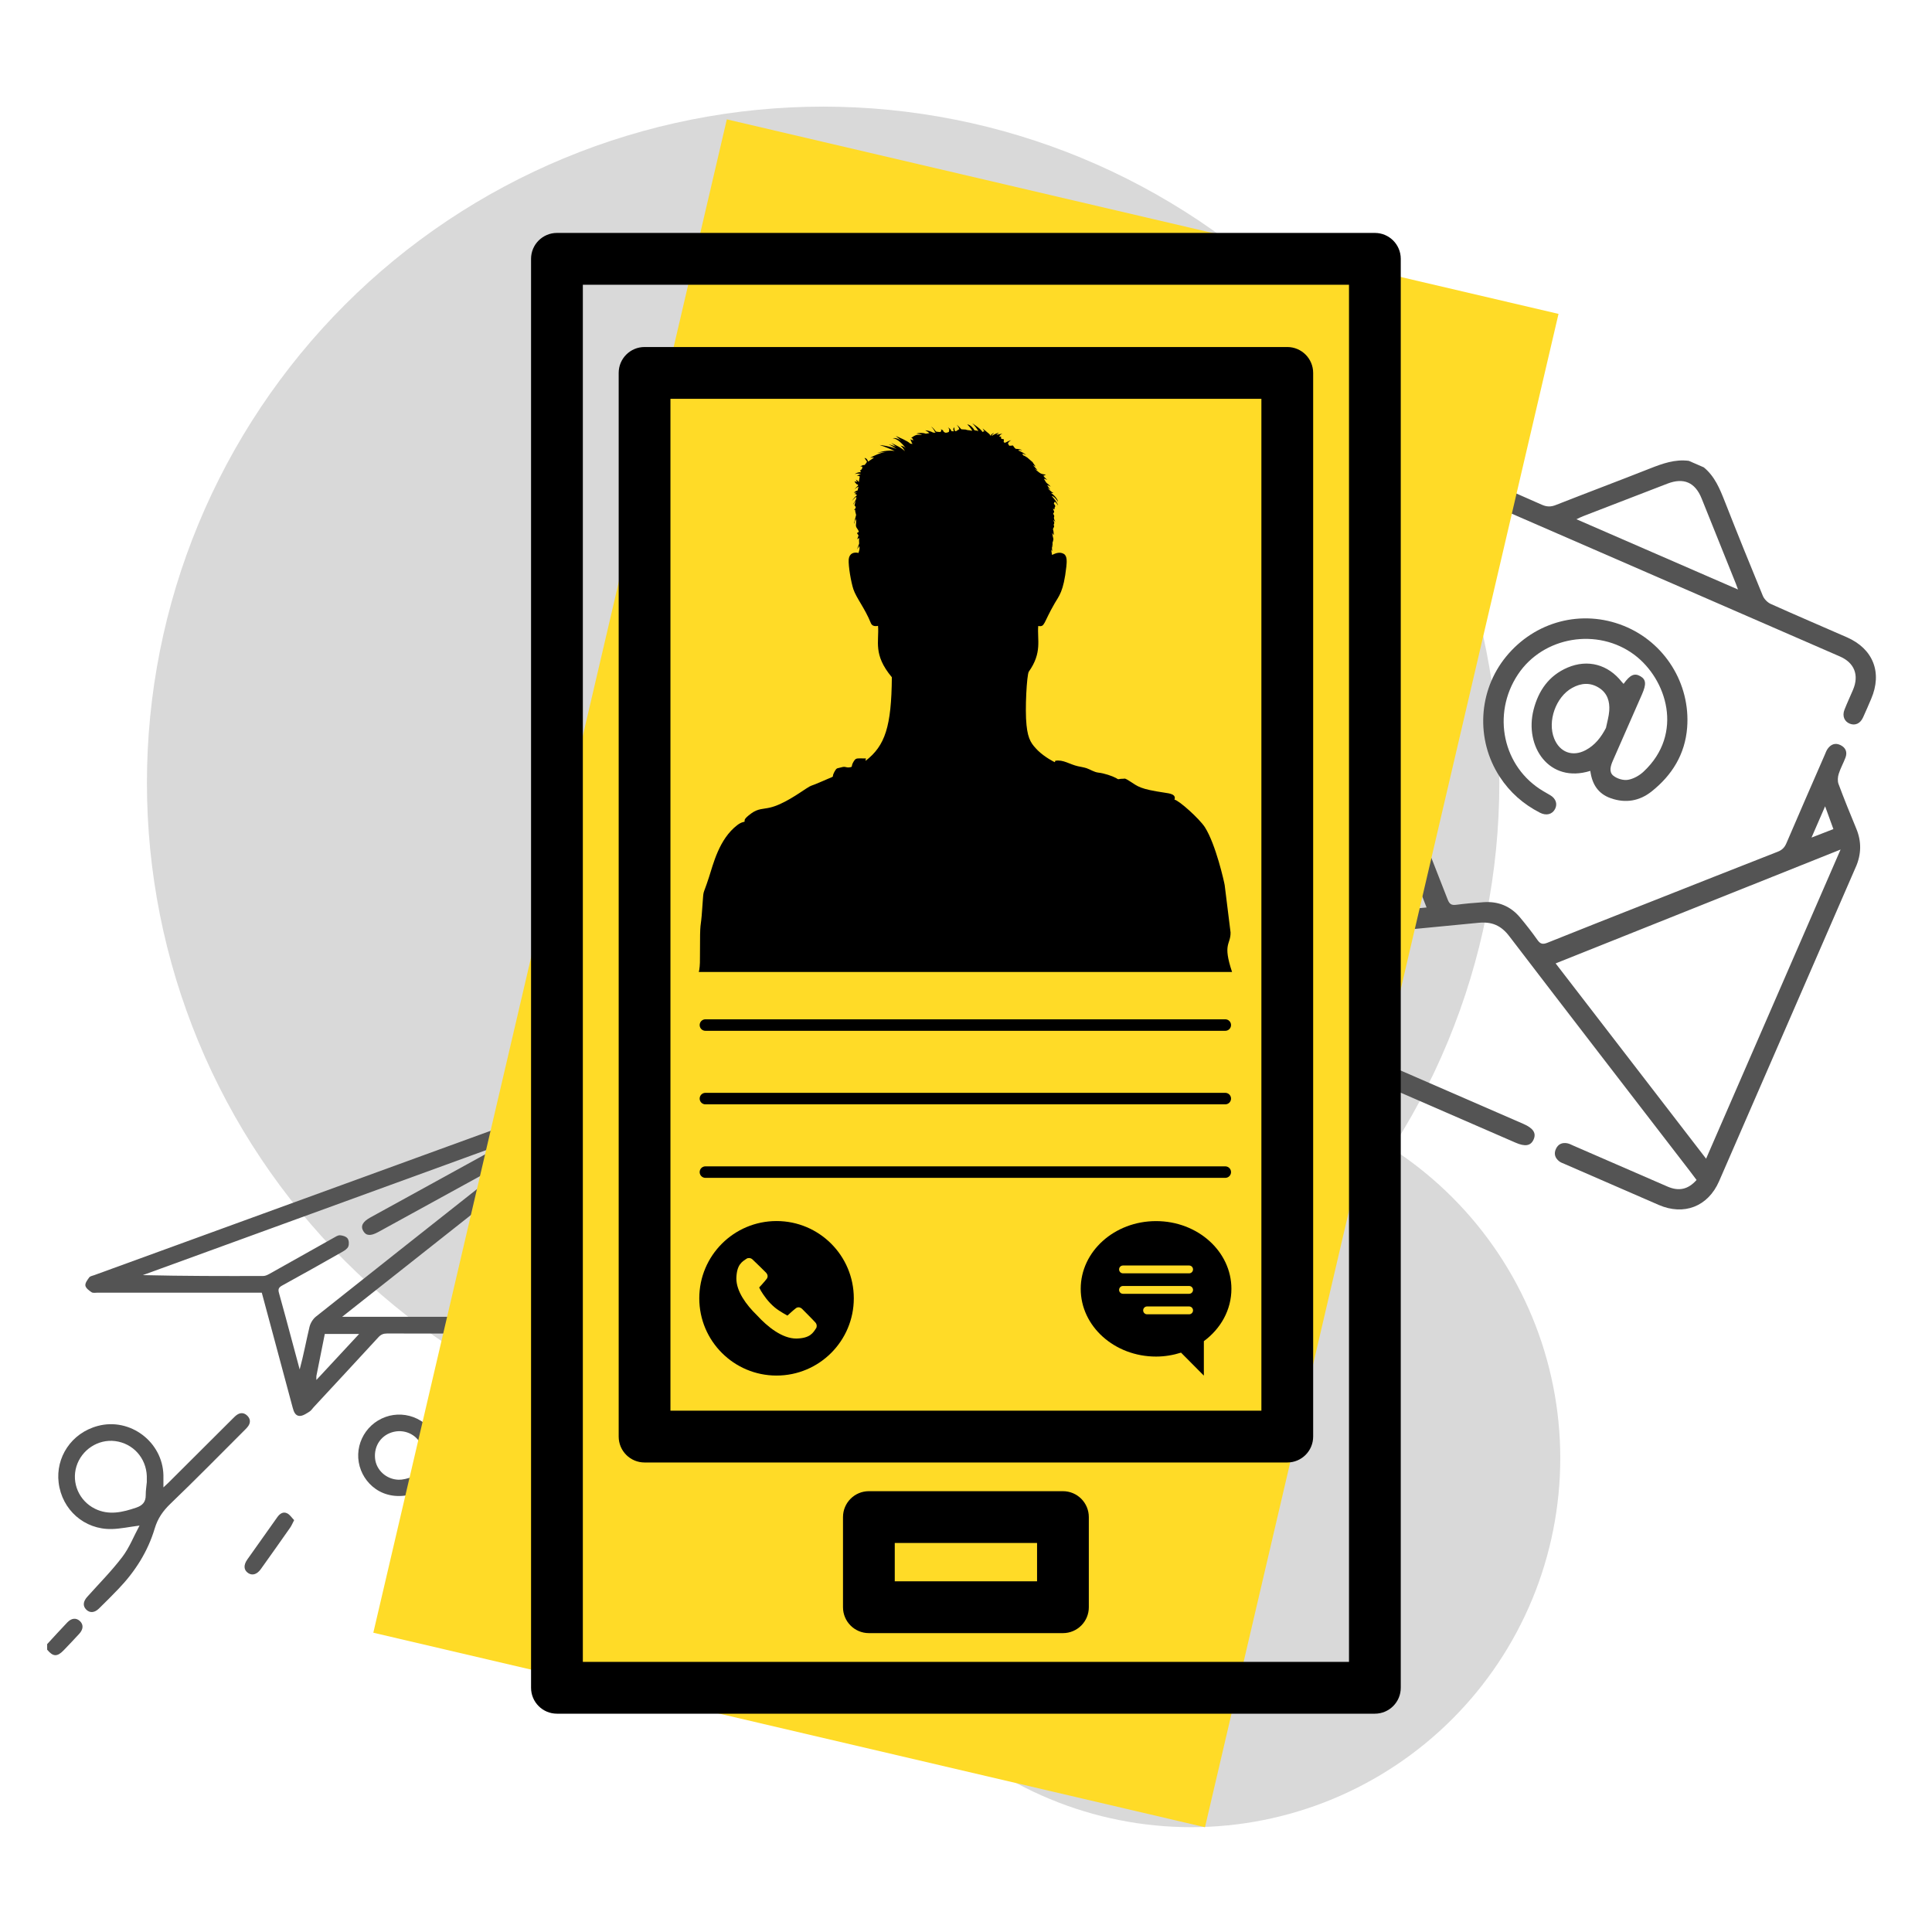 <svg xmlns="http://www.w3.org/2000/svg" xmlns:xlink="http://www.w3.org/1999/xlink" width="500" zoomAndPan="magnify" viewBox="0 0 375 375" height="500" preserveAspectRatio="xMidYMid meet" version="1.0"><defs><clipPath id="83f6e97d2d"><path d="M 159.598 211.402 L 302.848 211.402 L 302.848 354.652 L 159.598 354.652 Z M 159.598 211.402 " clip-rule="nonzero"/></clipPath><clipPath id="9cf9495d17"><path d="M 28.52 20.695 L 291.02 20.695 L 291.02 283.195 L 28.52 283.195 Z M 28.52 20.695 " clip-rule="nonzero"/></clipPath><clipPath id="374e54a5b1"><path d="M 16 211.402 L 119.391 211.402 L 119.391 275 L 16 275 Z M 16 211.402 " clip-rule="nonzero"/></clipPath><clipPath id="36c6369096"><path d="M 9.141 314 L 17 314 L 17 321.652 L 9.141 321.652 Z M 9.141 314 " clip-rule="nonzero"/></clipPath><clipPath id="cda6fb88b3"><path d="M 223 89 L 365 89 L 365 235 L 223 235 Z M 223 89 " clip-rule="nonzero"/></clipPath><clipPath id="bbb2a6e7bd"><path d="M 274.57 66.191 L 383.926 113.754 L 330.082 237.551 L 220.727 189.988 Z M 274.57 66.191 " clip-rule="nonzero"/></clipPath><clipPath id="9b393b1857"><path d="M 274.57 66.191 L 383.926 113.754 L 330.082 237.551 L 220.727 189.988 Z M 274.57 66.191 " clip-rule="nonzero"/></clipPath><clipPath id="8322d6898a"><path d="M 287 120 L 328 120 L 328 159 L 287 159 Z M 287 120 " clip-rule="nonzero"/></clipPath><clipPath id="1a69858c69"><path d="M 274.57 66.191 L 383.926 113.754 L 330.082 237.551 L 220.727 189.988 Z M 274.57 66.191 " clip-rule="nonzero"/></clipPath><clipPath id="0412ddb430"><path d="M 274.57 66.191 L 383.926 113.754 L 330.082 237.551 L 220.727 189.988 Z M 274.57 66.191 " clip-rule="nonzero"/></clipPath><clipPath id="55f57cb904"><path d="M 72.355 23.168 L 302.605 23.168 L 302.605 354.668 L 72.355 354.668 Z M 72.355 23.168 " clip-rule="nonzero"/></clipPath><clipPath id="41839415ad"><path d="M 135.641 82.16 L 239.141 82.16 L 239.141 188.66 L 135.641 188.66 Z M 135.641 82.16 " clip-rule="nonzero"/></clipPath><clipPath id="af280eeb34"><path d="M 135.738 197.84 L 239.238 197.84 L 239.238 201 L 135.738 201 Z M 135.738 197.84 " clip-rule="nonzero"/></clipPath><clipPath id="c7a3fa105f"><path d="M 135.738 212 L 239.238 212 L 239.238 215 L 135.738 215 Z M 135.738 212 " clip-rule="nonzero"/></clipPath><clipPath id="139f211c3a"><path d="M 135.738 226 L 239.238 226 L 239.238 229 L 135.738 229 Z M 135.738 226 " clip-rule="nonzero"/></clipPath><clipPath id="9be7751c92"><path d="M 135.738 237.012 L 165.738 237.012 L 165.738 267 L 135.738 267 Z M 135.738 237.012 " clip-rule="nonzero"/></clipPath><clipPath id="a44663bf99"><path d="M 209.766 237.012 L 238.98 237.012 L 238.98 267.012 L 209.766 267.012 Z M 209.766 237.012 " clip-rule="nonzero"/></clipPath></defs><g clip-path="url(#83f6e97d2d)"><path fill="#d9d9d9" d="M 302.848 283.027 C 302.848 284.203 302.816 285.371 302.762 286.543 C 302.703 287.715 302.617 288.883 302.5 290.051 C 302.387 291.215 302.242 292.379 302.07 293.539 C 301.898 294.699 301.699 295.852 301.469 297.004 C 301.242 298.152 300.984 299.297 300.699 300.434 C 300.414 301.57 300.102 302.699 299.762 303.82 C 299.422 304.941 299.055 306.055 298.66 307.16 C 298.266 308.262 297.844 309.355 297.395 310.438 C 296.945 311.523 296.473 312.594 295.969 313.652 C 295.469 314.711 294.941 315.758 294.391 316.793 C 293.836 317.828 293.258 318.848 292.656 319.852 C 292.055 320.855 291.426 321.848 290.777 322.82 C 290.125 323.797 289.449 324.754 288.75 325.695 C 288.055 326.637 287.332 327.562 286.59 328.469 C 285.844 329.375 285.078 330.262 284.293 331.129 C 283.504 332 282.695 332.848 281.867 333.676 C 281.039 334.504 280.191 335.312 279.32 336.102 C 278.453 336.887 277.566 337.652 276.66 338.395 C 275.754 339.141 274.828 339.859 273.887 340.559 C 272.945 341.258 271.988 341.934 271.016 342.582 C 270.039 343.234 269.051 343.859 268.043 344.465 C 267.039 345.066 266.02 345.645 264.984 346.195 C 263.953 346.75 262.906 347.277 261.844 347.777 C 260.785 348.277 259.715 348.754 258.633 349.203 C 257.547 349.652 256.453 350.074 255.352 350.469 C 254.246 350.863 253.137 351.23 252.012 351.57 C 250.891 351.91 249.762 352.223 248.625 352.508 C 247.488 352.793 246.344 353.051 245.195 353.277 C 244.047 353.508 242.891 353.707 241.73 353.879 C 240.57 354.051 239.41 354.195 238.242 354.309 C 237.074 354.426 235.906 354.512 234.734 354.566 C 233.566 354.625 232.395 354.652 231.223 354.652 C 230.051 354.652 228.879 354.625 227.707 354.566 C 226.535 354.512 225.367 354.426 224.199 354.309 C 223.035 354.195 221.871 354.051 220.711 353.879 C 219.551 353.707 218.398 353.508 217.25 353.277 C 216.098 353.051 214.957 352.793 213.816 352.508 C 212.68 352.223 211.551 351.91 210.43 351.57 C 209.309 351.23 208.195 350.863 207.094 350.469 C 205.988 350.074 204.895 349.652 203.812 349.203 C 202.73 348.754 201.656 348.277 200.598 347.777 C 199.539 347.277 198.492 346.75 197.457 346.195 C 196.426 345.645 195.406 345.066 194.398 344.465 C 193.395 343.859 192.402 343.234 191.43 342.582 C 190.453 341.934 189.496 341.258 188.555 340.559 C 187.613 339.859 186.688 339.141 185.781 338.395 C 184.879 337.652 183.988 336.887 183.121 336.102 C 182.254 335.312 181.402 334.504 180.574 333.676 C 179.746 332.848 178.938 332 178.152 331.129 C 177.363 330.262 176.598 329.375 175.855 328.469 C 175.109 327.562 174.391 326.637 173.691 325.695 C 172.992 324.754 172.32 323.797 171.668 322.82 C 171.016 321.848 170.391 320.855 169.785 319.852 C 169.184 318.848 168.605 317.828 168.055 316.793 C 167.5 315.758 166.973 314.711 166.473 313.652 C 165.973 312.594 165.496 311.523 165.047 310.438 C 164.602 309.355 164.18 308.262 163.785 307.16 C 163.387 306.055 163.02 304.941 162.68 303.82 C 162.34 302.699 162.027 301.57 161.742 300.434 C 161.457 299.297 161.203 298.152 160.973 297.004 C 160.742 295.852 160.543 294.699 160.371 293.539 C 160.199 292.379 160.055 291.215 159.941 290.051 C 159.828 288.883 159.742 287.715 159.684 286.543 C 159.625 285.371 159.598 284.203 159.598 283.027 C 159.598 281.855 159.625 280.684 159.684 279.516 C 159.742 278.344 159.828 277.176 159.941 276.008 C 160.055 274.844 160.199 273.68 160.371 272.52 C 160.543 271.359 160.742 270.207 160.973 269.055 C 161.203 267.906 161.457 266.762 161.742 265.625 C 162.027 264.488 162.34 263.359 162.68 262.238 C 163.02 261.117 163.387 260.004 163.785 258.898 C 164.18 257.797 164.602 256.703 165.047 255.621 C 165.496 254.535 165.973 253.465 166.473 252.406 C 166.973 251.348 167.5 250.301 168.055 249.266 C 168.605 248.23 169.184 247.211 169.785 246.207 C 170.391 245.199 171.016 244.211 171.668 243.238 C 172.32 242.262 172.992 241.305 173.691 240.363 C 174.391 239.422 175.109 238.496 175.855 237.59 C 176.598 236.684 177.363 235.797 178.152 234.93 C 178.938 234.059 179.746 233.211 180.574 232.383 C 181.402 231.555 182.254 230.746 183.121 229.957 C 183.988 229.172 184.879 228.406 185.781 227.664 C 186.688 226.918 187.613 226.199 188.555 225.5 C 189.496 224.801 190.453 224.125 191.43 223.477 C 192.402 222.824 193.395 222.195 194.398 221.594 C 195.406 220.992 196.426 220.414 197.457 219.863 C 198.492 219.309 199.539 218.781 200.598 218.281 C 201.656 217.781 202.73 217.305 203.812 216.855 C 204.895 216.406 205.988 215.984 207.094 215.59 C 208.195 215.195 209.309 214.828 210.43 214.488 C 211.551 214.148 212.68 213.836 213.816 213.551 C 214.957 213.266 216.098 213.008 217.25 212.781 C 218.398 212.551 219.551 212.352 220.711 212.18 C 221.871 212.008 223.035 211.863 224.199 211.75 C 225.367 211.633 226.535 211.547 227.707 211.492 C 228.879 211.434 230.051 211.402 231.223 211.402 C 232.395 211.402 233.566 211.434 234.734 211.492 C 235.906 211.547 237.074 211.633 238.242 211.75 C 239.41 211.863 240.57 212.008 241.73 212.18 C 242.891 212.352 244.047 212.551 245.195 212.781 C 246.344 213.008 247.488 213.266 248.625 213.551 C 249.762 213.836 250.891 214.148 252.012 214.488 C 253.137 214.828 254.246 215.195 255.352 215.59 C 256.453 215.984 257.547 216.406 258.633 216.855 C 259.715 217.305 260.785 217.781 261.844 218.281 C 262.906 218.781 263.953 219.309 264.984 219.863 C 266.02 220.414 267.039 220.992 268.043 221.594 C 269.051 222.195 270.039 222.824 271.016 223.477 C 271.988 224.125 272.945 224.801 273.887 225.5 C 274.828 226.199 275.754 226.918 276.66 227.664 C 277.566 228.406 278.453 229.172 279.32 229.957 C 280.191 230.746 281.039 231.555 281.867 232.383 C 282.695 233.211 283.504 234.059 284.293 234.93 C 285.078 235.797 285.844 236.684 286.59 237.59 C 287.332 238.496 288.055 239.422 288.75 240.363 C 289.449 241.305 290.125 242.262 290.777 243.238 C 291.426 244.211 292.055 245.199 292.656 246.207 C 293.258 247.211 293.836 248.23 294.391 249.266 C 294.941 250.301 295.469 251.348 295.969 252.406 C 296.473 253.465 296.945 254.535 297.395 255.621 C 297.844 256.703 298.266 257.797 298.66 258.898 C 299.055 260.004 299.422 261.117 299.762 262.238 C 300.102 263.359 300.414 264.488 300.699 265.625 C 300.984 266.762 301.242 267.906 301.469 269.055 C 301.699 270.207 301.898 271.359 302.07 272.52 C 302.242 273.68 302.387 274.844 302.5 276.008 C 302.617 277.176 302.703 278.344 302.762 279.516 C 302.816 280.684 302.848 281.855 302.848 283.027 Z M 302.848 283.027 " fill-opacity="1" fill-rule="nonzero"/></g><g clip-path="url(#9cf9495d17)"><path fill="#d9d9d9" d="M 291.02 151.945 C 291.02 154.094 290.965 156.242 290.859 158.387 C 290.754 160.531 290.598 162.672 290.387 164.812 C 290.176 166.949 289.914 169.078 289.598 171.203 C 289.281 173.328 288.914 175.445 288.496 177.551 C 288.078 179.66 287.605 181.754 287.086 183.836 C 286.562 185.922 285.988 187.992 285.367 190.047 C 284.742 192.102 284.07 194.141 283.344 196.164 C 282.621 198.184 281.848 200.188 281.027 202.172 C 280.203 204.156 279.336 206.121 278.418 208.062 C 277.496 210.004 276.531 211.922 275.52 213.816 C 274.508 215.711 273.449 217.578 272.344 219.422 C 271.242 221.266 270.09 223.078 268.898 224.863 C 267.703 226.652 266.469 228.406 265.188 230.133 C 263.91 231.855 262.59 233.551 261.227 235.211 C 259.863 236.871 258.461 238.496 257.016 240.09 C 255.574 241.68 254.094 243.234 252.574 244.754 C 251.055 246.273 249.5 247.754 247.91 249.195 C 246.316 250.637 244.691 252.043 243.031 253.402 C 241.371 254.766 239.68 256.086 237.953 257.367 C 236.227 258.648 234.473 259.883 232.688 261.078 C 230.898 262.27 229.086 263.418 227.242 264.523 C 225.402 265.629 223.531 266.688 221.637 267.699 C 219.746 268.711 217.824 269.676 215.883 270.594 C 213.941 271.512 211.98 272.383 209.996 273.207 C 208.012 274.027 206.008 274.801 203.984 275.523 C 201.961 276.246 199.922 276.922 197.867 277.543 C 195.812 278.168 193.742 278.742 191.66 279.262 C 189.574 279.785 187.48 280.254 185.375 280.676 C 183.266 281.094 181.152 281.461 179.027 281.777 C 176.902 282.09 174.77 282.355 172.633 282.562 C 170.496 282.773 168.352 282.934 166.207 283.039 C 164.062 283.145 161.914 283.195 159.77 283.195 C 157.621 283.195 155.473 283.145 153.328 283.039 C 151.184 282.934 149.039 282.773 146.902 282.562 C 144.766 282.355 142.633 282.09 140.508 281.777 C 138.383 281.461 136.27 281.094 134.164 280.676 C 132.055 280.254 129.961 279.785 127.875 279.262 C 125.793 278.742 123.723 278.168 121.668 277.543 C 119.613 276.922 117.574 276.246 115.551 275.523 C 113.527 274.801 111.523 274.027 109.539 273.207 C 107.555 272.383 105.594 271.512 103.652 270.594 C 101.711 269.676 99.793 268.711 97.898 267.699 C 96.004 266.688 94.133 265.629 92.293 264.523 C 90.449 263.418 88.637 262.27 86.848 261.078 C 85.062 259.883 83.309 258.648 81.582 257.367 C 79.855 256.086 78.164 254.766 76.504 253.402 C 74.844 252.043 73.219 250.637 71.625 249.195 C 70.035 247.754 68.48 246.273 66.961 244.754 C 65.441 243.234 63.961 241.68 62.52 240.09 C 61.074 238.496 59.672 236.871 58.309 235.211 C 56.949 233.551 55.625 231.855 54.348 230.133 C 53.066 228.406 51.832 226.652 50.637 224.863 C 49.445 223.078 48.297 221.266 47.191 219.422 C 46.086 217.578 45.027 215.711 44.016 213.816 C 43.004 211.922 42.039 210.004 41.117 208.062 C 40.199 206.121 39.332 204.156 38.508 202.172 C 37.688 200.188 36.914 198.184 36.191 196.164 C 35.465 194.141 34.793 192.102 34.168 190.047 C 33.547 187.992 32.973 185.922 32.449 183.836 C 31.93 181.754 31.457 179.66 31.039 177.551 C 30.621 175.445 30.254 173.328 29.938 171.203 C 29.625 169.078 29.359 166.949 29.148 164.812 C 28.938 162.672 28.781 160.531 28.676 158.387 C 28.57 156.242 28.52 154.094 28.52 151.945 C 28.52 149.797 28.57 147.652 28.676 145.508 C 28.781 143.359 28.938 141.219 29.148 139.082 C 29.359 136.945 29.625 134.812 29.938 132.688 C 30.254 130.562 30.621 128.449 31.039 126.34 C 31.457 124.234 31.93 122.141 32.449 120.055 C 32.973 117.973 33.547 115.902 34.168 113.848 C 34.793 111.789 35.465 109.75 36.191 107.73 C 36.914 105.707 37.688 103.703 38.508 101.719 C 39.332 99.734 40.199 97.77 41.117 95.828 C 42.039 93.887 43.004 91.969 44.016 90.074 C 45.027 88.18 46.086 86.312 47.191 84.469 C 48.297 82.629 49.445 80.812 50.637 79.027 C 51.832 77.242 53.066 75.484 54.348 73.762 C 55.625 72.035 56.949 70.344 58.309 68.684 C 59.672 67.023 61.074 65.395 62.52 63.805 C 63.961 62.211 65.441 60.656 66.961 59.137 C 68.48 57.621 70.035 56.141 71.625 54.695 C 73.219 53.254 74.844 51.852 76.504 50.488 C 78.164 49.125 79.855 47.805 81.582 46.523 C 83.309 45.246 85.062 44.008 86.848 42.816 C 88.637 41.621 90.449 40.473 92.293 39.371 C 94.133 38.266 96.004 37.207 97.898 36.195 C 99.793 35.18 101.711 34.215 103.652 33.297 C 105.594 32.379 107.555 31.508 109.539 30.688 C 111.523 29.863 113.527 29.094 115.551 28.367 C 117.574 27.645 119.613 26.973 121.668 26.348 C 123.723 25.723 125.793 25.152 127.875 24.629 C 129.961 24.109 132.055 23.637 134.16 23.219 C 136.27 22.801 138.383 22.434 140.508 22.117 C 142.633 21.801 144.766 21.539 146.902 21.328 C 149.039 21.117 151.184 20.961 153.328 20.855 C 155.473 20.75 157.621 20.695 159.77 20.695 C 161.914 20.695 164.062 20.75 166.207 20.855 C 168.352 20.961 170.496 21.117 172.633 21.328 C 174.77 21.539 176.902 21.801 179.027 22.117 C 181.152 22.434 183.266 22.801 185.375 23.219 C 187.48 23.637 189.574 24.109 191.66 24.629 C 193.742 25.152 195.812 25.723 197.867 26.348 C 199.922 26.973 201.961 27.645 203.984 28.367 C 206.008 29.094 208.012 29.863 209.996 30.688 C 211.98 31.508 213.941 32.379 215.883 33.297 C 217.824 34.215 219.746 35.18 221.637 36.195 C 223.531 37.207 225.402 38.266 227.242 39.371 C 229.086 40.473 230.898 41.621 232.688 42.816 C 234.473 44.008 236.227 45.246 237.953 46.523 C 239.68 47.805 241.371 49.125 243.031 50.488 C 244.691 51.852 246.316 53.254 247.91 54.695 C 249.5 56.141 251.055 57.621 252.574 59.137 C 254.094 60.656 255.574 62.211 257.016 63.805 C 258.461 65.395 259.863 67.023 261.227 68.684 C 262.59 70.344 263.91 72.035 265.188 73.762 C 266.469 75.484 267.703 77.242 268.898 79.027 C 270.09 80.812 271.242 82.629 272.344 84.469 C 273.449 86.312 274.508 88.18 275.52 90.074 C 276.531 91.969 277.496 93.887 278.418 95.828 C 279.336 97.77 280.203 99.734 281.027 101.719 C 281.848 103.703 282.621 105.707 283.344 107.73 C 284.07 109.75 284.742 111.789 285.367 113.848 C 285.988 115.902 286.562 117.973 287.086 120.055 C 287.605 122.141 288.078 124.234 288.496 126.34 C 288.914 128.449 289.281 130.562 289.598 132.688 C 289.914 134.812 290.176 136.945 290.387 139.082 C 290.598 141.219 290.754 143.359 290.859 145.508 C 290.965 147.652 291.02 149.797 291.02 151.945 Z M 291.02 151.945 " fill-opacity="1" fill-rule="nonzero"/></g><g clip-path="url(#374e54a5b1)"><path fill="#545454" d="M 118.188 211.43 C 119.211 212.086 119.391 212.945 119.039 214.102 C 114.695 228.41 110.383 242.727 106.062 257.039 C 105.598 258.586 105.242 258.844 103.609 258.844 C 94.113 258.844 84.617 258.852 75.121 258.832 C 74.422 258.832 73.938 259.023 73.457 259.547 C 69.293 264.082 65.102 268.586 60.918 273.098 C 60.625 273.41 60.383 273.809 60.027 274.023 C 59.453 274.371 58.801 274.832 58.184 274.832 C 57.344 274.832 57.027 274.043 56.82 273.262 C 55.566 268.539 54.289 263.816 53.016 259.098 C 52.285 256.383 51.555 253.668 50.812 250.906 L 49.469 250.906 C 39.293 250.906 29.117 250.906 18.941 250.906 C 18.547 250.906 18.062 251.012 17.785 250.828 C 17.289 250.5 16.652 250.027 16.574 249.535 C 16.496 249.047 16.969 248.418 17.324 247.938 C 17.508 247.695 17.953 247.629 18.285 247.508 C 50.91 235.625 83.531 223.75 116.152 211.867 C 116.48 211.75 116.789 211.578 117.109 211.43 C 117.469 211.43 117.828 211.43 118.188 211.43 Z M 114.527 217.805 L 114.355 217.695 C 98.445 230.27 82.531 242.848 66.406 255.594 L 103.129 255.594 C 106.93 242.992 110.73 230.398 114.527 217.805 Z M 100.762 224.328 C 100.73 224.281 100.703 224.234 100.672 224.191 C 100.34 224.367 100 224.539 99.672 224.719 C 90.922 229.52 82.172 234.328 73.422 239.133 C 71.941 239.945 71.062 239.887 70.512 238.945 C 69.945 237.977 70.387 237.133 71.895 236.305 C 79.922 231.891 87.949 227.477 95.977 223.062 C 96.301 222.887 96.621 222.703 96.941 222.523 C 96.91 222.457 96.883 222.395 96.852 222.328 C 73.809 230.715 50.762 239.109 27.719 247.5 C 35.551 247.688 43.324 247.691 51.102 247.668 C 51.5 247.668 51.926 247.461 52.289 247.262 C 56.445 244.941 60.586 242.598 64.738 240.273 C 65.141 240.047 65.594 239.738 66.004 239.766 C 66.52 239.797 67.191 240.008 67.465 240.383 C 67.742 240.754 67.781 241.492 67.605 241.945 C 67.438 242.379 66.898 242.727 66.449 242.98 C 62.559 245.188 58.664 247.391 54.742 249.535 C 54.066 249.91 53.949 250.262 54.148 250.961 C 55.012 254.016 55.82 257.09 56.648 260.156 C 57.156 262.039 57.664 263.926 58.168 265.809 C 58.922 263.047 59.422 260.285 60.07 257.566 C 60.246 256.836 60.723 256.031 61.305 255.566 C 72.035 247.031 82.801 238.539 93.555 230.035 C 95.961 228.137 98.359 226.23 100.762 224.328 Z M 61.41 267.852 C 64.238 264.805 66.922 261.918 69.707 258.918 L 63.043 258.918 C 62.492 261.668 61.949 264.355 61.418 267.047 C 61.383 267.215 61.41 267.395 61.41 267.852 Z M 61.41 267.852 " fill-opacity="1" fill-rule="nonzero"/></g><g clip-path="url(#36c6369096)"><path fill="#545454" d="M 9.152 319.125 C 10.453 317.719 11.738 316.293 13.066 314.906 C 13.895 314.043 14.801 313.984 15.516 314.656 C 16.219 315.324 16.191 316.23 15.387 317.113 C 14.398 318.191 13.391 319.246 12.379 320.301 C 11.109 321.625 10.301 321.594 9.152 320.199 C 9.152 319.84 9.152 319.484 9.152 319.125 Z M 9.152 319.125 " fill-opacity="1" fill-rule="nonzero"/></g><path fill="#545454" d="M 27.082 296.113 C 25.043 296.375 23.363 296.746 21.668 296.785 C 16.398 296.898 12.023 293.082 11.379 287.758 C 10.797 282.93 13.789 278.156 18.996 276.77 C 25.246 275.105 31.551 279.855 31.719 286.316 C 31.734 287.027 31.719 287.742 31.719 288.703 C 32.113 288.336 32.383 288.098 32.641 287.844 C 36.82 283.672 41.004 279.5 45.188 275.336 C 45.461 275.059 45.746 274.773 46.074 274.562 C 46.777 274.117 47.469 274.242 48.027 274.816 C 48.594 275.391 48.66 276.086 48.203 276.773 C 48.027 277.039 47.793 277.27 47.566 277.5 C 42.754 282.305 37.992 287.164 33.086 291.871 C 31.629 293.273 30.613 294.719 30.031 296.676 C 28.691 301.164 26.219 305.043 22.977 308.422 C 21.738 309.715 20.473 310.98 19.191 312.23 C 18.328 313.07 17.41 313.109 16.723 312.406 C 16.039 311.707 16.129 310.84 16.938 309.938 C 19.227 307.383 21.656 304.938 23.727 302.219 C 25.09 300.434 25.93 298.254 27.082 296.113 Z M 28.496 287.648 C 28.496 287.145 28.508 286.824 28.496 286.5 C 28.355 282.965 25.816 280.16 22.355 279.715 C 19.047 279.289 15.824 281.398 14.832 284.637 C 13.855 287.828 15.344 291.32 18.438 292.848 C 21.125 294.172 23.805 293.535 26.469 292.621 C 27.641 292.219 28.293 291.543 28.285 290.242 C 28.277 289.316 28.434 288.391 28.5 287.648 Z M 28.496 287.648 " fill-opacity="1" fill-rule="nonzero"/><path fill="#545454" d="M 82.656 289.004 C 76.086 292.285 71.539 289.117 70.074 285.395 C 68.422 281.219 70.613 276.527 74.859 275.02 C 78.746 273.637 83.867 275.395 85.402 281.074 C 85.625 280.758 85.809 280.52 85.965 280.266 C 88.008 276.953 90.047 273.637 92.09 270.324 C 92.277 270.02 92.453 269.703 92.688 269.434 C 93.258 268.777 93.98 268.648 94.715 269.07 C 95.465 269.504 95.656 270.215 95.371 271.02 C 95.25 271.352 95.051 271.656 94.863 271.957 C 91.973 276.594 89.074 281.227 86.195 285.867 C 86.035 286.125 85.934 286.457 85.926 286.758 C 85.801 291.375 84.402 295.586 81.918 299.457 C 81.551 300.027 81.207 300.613 80.852 301.191 C 80.105 302.391 79.188 302.785 78.328 302.273 C 77.395 301.715 77.363 300.816 78.121 299.469 C 79.203 297.547 80.344 295.637 81.25 293.629 C 81.871 292.258 82.148 290.727 82.656 289 Z M 77.363 287.215 C 78.871 287.258 81.324 286.297 82.328 285.23 C 82.496 285.055 82.633 284.727 82.598 284.5 C 82.418 283.305 82.297 282.082 81.93 280.938 C 81.207 278.652 78.809 277.383 76.473 277.906 C 74.07 278.441 72.562 280.559 72.797 283.062 C 73.008 285.348 74.992 287.148 77.359 287.215 Z M 77.363 287.215 " fill-opacity="1" fill-rule="nonzero"/><path fill="#545454" d="M 57.094 295.059 C 56.758 295.703 56.586 296.137 56.324 296.508 C 54.438 299.203 52.535 301.887 50.625 304.562 C 49.883 305.602 48.961 305.867 48.164 305.328 C 47.305 304.746 47.23 303.797 48 302.699 C 49.934 299.949 51.883 297.207 53.832 294.473 C 54.305 293.809 54.965 293.34 55.754 293.742 C 56.285 294.012 56.648 294.605 57.094 295.062 Z M 57.094 295.059 " fill-opacity="1" fill-rule="nonzero"/><g clip-path="url(#cda6fb88b3)"><g clip-path="url(#bbb2a6e7bd)"><g clip-path="url(#9b393b1857)"><path fill="#545454" d="M 330.688 90.699 C 332.836 92.449 333.824 94.898 334.805 97.391 C 337.203 103.5 339.664 109.59 342.168 115.656 C 342.434 116.293 343.074 116.941 343.703 117.223 C 348.602 119.426 353.547 121.535 358.469 123.691 C 363.586 125.93 365.395 130.539 363.188 135.664 C 362.668 136.875 362.16 138.086 361.605 139.281 C 361.062 140.445 360.098 140.875 359.059 140.473 C 357.988 140.059 357.535 138.969 358.012 137.754 C 358.523 136.449 359.125 135.176 359.672 133.883 C 360.875 131.055 359.953 128.652 357.137 127.426 C 347.41 123.176 337.672 118.949 327.938 114.715 C 313.117 108.27 298.293 101.824 283.469 95.375 C 279.914 93.828 277.762 94.668 276.223 98.203 C 271.973 107.98 267.727 117.762 263.453 127.523 C 263.109 128.305 263.09 128.957 263.406 129.754 C 269.297 144.703 275.164 159.656 281.004 174.625 C 281.344 175.488 281.742 175.738 282.633 175.621 C 284.41 175.387 286.195 175.234 287.98 175.113 C 290.828 174.914 293.219 175.898 295.051 178.09 C 296.227 179.496 297.359 180.945 298.414 182.441 C 298.969 183.234 299.449 183.348 300.348 182.988 C 306.926 180.34 313.527 177.754 320.125 175.145 C 328.434 171.863 336.734 168.574 345.051 165.32 C 345.898 164.992 346.383 164.504 346.738 163.672 C 349.188 157.945 351.688 152.238 354.176 146.527 C 354.348 146.125 354.496 145.695 354.746 145.344 C 355.383 144.445 356.258 144.125 357.266 144.637 C 358.258 145.137 358.605 146 358.203 147.059 C 357.801 148.125 357.23 149.133 356.891 150.215 C 356.703 150.82 356.645 151.594 356.855 152.168 C 357.941 155.082 359.109 157.961 360.301 160.832 C 361.352 163.359 361.293 165.824 360.191 168.344 C 351.34 188.652 342.52 208.977 333.668 229.285 C 331.523 234.199 326.852 235.996 321.957 233.875 C 315.863 231.234 309.777 228.578 303.688 225.93 C 303.328 225.773 302.938 225.648 302.637 225.406 C 301.828 224.77 301.555 223.934 302.02 222.965 C 302.457 222.051 303.238 221.734 304.191 221.906 C 304.613 221.984 305.012 222.203 305.41 222.379 C 311.5 225.027 317.586 227.68 323.68 230.32 C 325.887 231.27 327.68 230.867 329.301 229.031 C 328.852 228.434 328.391 227.809 327.918 227.195 C 316.25 212.039 304.559 196.898 292.938 181.699 C 291.363 179.641 289.582 178.859 286.984 179.113 C 267.688 181 248.379 182.789 229.07 184.609 C 228.598 184.656 228.125 184.715 227.664 184.766 C 227.188 186.66 228.047 188.52 229.836 189.48 C 230.297 189.727 230.789 189.918 231.27 190.129 C 252.742 199.469 274.211 208.805 295.688 218.145 C 297.617 218.984 298.238 219.945 297.66 221.199 C 297.102 222.422 296.027 222.602 294.156 221.785 C 272.523 212.379 250.891 202.969 229.258 193.559 C 224.031 191.285 222.223 186.746 224.488 181.516 C 229.098 170.891 233.727 160.273 238.348 149.656 C 238.504 149.293 238.656 148.922 238.875 148.598 C 239.41 147.82 240.16 147.559 241.051 147.863 C 241.992 148.184 242.492 148.871 242.359 149.871 C 242.289 150.422 242.055 150.965 241.832 151.484 C 237.848 160.66 233.855 169.832 229.867 179.004 L 229.156 180.637 C 245.32 179.113 261.219 177.617 276.895 176.141 C 269.766 157.75 262.625 139.344 255.406 120.742 C 255.043 121.422 254.66 122.02 254.379 122.668 C 251.617 128.98 248.879 135.297 246.129 141.613 C 245.289 143.539 244.297 144.168 243.047 143.578 C 241.84 143.012 241.684 141.973 242.516 140.055 C 245.266 133.738 248.055 127.441 250.738 121.098 C 251.91 118.336 253.789 116.484 256.605 115.48 C 259.406 114.48 262.184 113.398 264.926 112.246 C 265.527 111.996 266.145 111.395 266.414 110.801 C 268.57 106 270.637 101.16 272.746 96.332 C 274.98 91.223 279.598 89.402 284.723 91.617 C 289.57 93.711 294.43 95.805 299.254 97.961 C 300.207 98.387 301 98.41 301.973 98.027 C 308.043 95.641 314.148 93.348 320.215 90.953 C 322.668 89.984 325.102 89.098 327.797 89.449 L 330.684 90.703 Z M 357.254 164.895 C 338.613 172.344 320.277 179.672 301.949 186.996 C 311.586 199.504 321.34 212.168 331.152 224.902 Z M 337.344 114.422 C 337.137 113.848 337.039 113.562 336.926 113.281 C 334.711 107.762 332.5 102.238 330.273 96.727 C 329.016 93.617 326.793 92.664 323.656 93.871 C 318.188 95.973 312.719 98.086 307.258 100.199 C 306.879 100.344 306.52 100.539 305.984 100.785 Z M 260.945 123.164 L 263.531 117.219 C 262.055 117.824 260.656 118.398 259.566 118.844 C 260 120.199 260.457 121.633 260.945 123.16 Z M 354.254 156.5 L 351.613 162.574 C 353.129 161.984 354.531 161.441 355.859 160.926 C 355.344 159.496 354.828 158.082 354.254 156.504 Z M 354.254 156.5 " fill-opacity="1" fill-rule="nonzero"/></g></g></g><g clip-path="url(#8322d6898a)"><g clip-path="url(#1a69858c69)"><g clip-path="url(#0412ddb430)"><path fill="#545454" d="M 308.676 149.629 C 300.691 152.121 295.836 144.902 297.668 137.75 C 298.617 134.043 300.648 131.121 304.27 129.574 C 308.199 127.906 312.129 128.98 314.789 132.363 C 314.895 132.496 315.016 132.613 315.137 132.742 C 316.398 130.973 317.262 130.59 318.406 131.262 C 319.496 131.895 319.574 132.797 318.723 134.738 C 316.836 139.039 314.961 143.34 313.062 147.633 C 312.613 148.652 312.25 149.832 313.141 150.559 C 313.859 151.145 315.086 151.516 315.984 151.363 C 317.066 151.18 318.211 150.531 319.031 149.762 C 326.906 142.391 323.5 131.801 317.238 127.105 C 310.117 121.77 299.551 123.512 294.641 130.895 C 289.484 138.645 291.711 148.93 299.547 153.562 C 299.996 153.832 300.457 154.086 300.906 154.352 C 301.98 154.992 302.34 156.023 301.844 157.008 C 301.309 158.07 300.145 158.379 298.91 157.75 C 295.695 156.109 293.062 153.797 291.09 150.762 C 286.398 143.559 286.91 134.078 292.324 127.457 C 297.934 120.59 307.027 118.207 315.168 121.473 C 323.105 124.656 328.145 132.688 327.473 141.25 C 327.066 146.398 324.543 150.473 320.574 153.621 C 318.238 155.48 315.531 155.949 312.656 154.938 C 310.199 154.078 309.016 152.219 308.68 149.633 Z M 311.719 141.277 C 311.941 140.168 312.281 139.066 312.355 137.949 C 312.48 136.16 311.996 134.543 310.383 133.516 C 308.66 132.418 306.891 132.562 305.164 133.516 C 301.984 135.258 300.312 140 301.668 143.355 C 302.742 146.02 305.219 146.953 307.762 145.609 C 309.578 144.652 310.77 143.113 311.723 141.281 Z M 311.719 141.277 " fill-opacity="1" fill-rule="nonzero"/></g></g></g><g clip-path="url(#55f57cb904)"><path fill="#ffdb27" d="M 233.887 354.668 L 72.461 316.91 L 141.078 23.168 L 302.508 60.926 L 233.887 354.668 " fill-opacity="1" fill-rule="nonzero"/></g><path fill="#000000" d="M 130.133 77.41 L 244.836 77.41 L 244.836 273.812 L 130.133 273.812 Z M 125.109 283.867 L 249.859 283.867 C 252.633 283.867 254.883 281.617 254.883 278.84 L 254.883 72.383 C 254.883 69.605 252.633 67.355 249.859 67.355 L 125.109 67.355 C 122.332 67.355 120.086 69.605 120.086 72.383 L 120.086 278.84 C 120.086 281.617 122.332 283.867 125.109 283.867 " fill-opacity="1" fill-rule="nonzero"/><path fill="#000000" d="M 261.84 322.57 L 113.129 322.57 L 113.129 55.266 L 261.84 55.266 Z M 266.863 45.211 L 108.105 45.211 C 105.328 45.211 103.078 47.461 103.078 50.238 L 103.078 327.598 C 103.078 330.375 105.328 332.625 108.105 332.625 L 266.863 332.625 C 269.637 332.625 271.887 330.375 271.887 327.598 L 271.887 50.238 C 271.887 47.461 269.637 45.211 266.863 45.211 " fill-opacity="1" fill-rule="nonzero"/><path fill="#000000" d="M 201.293 306.934 L 173.672 306.934 L 173.672 299.492 L 201.293 299.492 Z M 206.316 289.438 L 168.648 289.438 C 165.875 289.438 163.625 291.691 163.625 294.469 L 163.625 311.961 C 163.625 314.738 165.875 316.988 168.648 316.988 L 206.316 316.988 C 209.094 316.988 211.34 314.738 211.34 311.961 L 211.34 294.469 C 211.34 291.691 209.094 289.438 206.316 289.438 " fill-opacity="1" fill-rule="nonzero"/><g clip-path="url(#41839415ad)"><path fill="#000000" d="M 238.852 180.996 C 238.852 180.996 237.797 172.383 237.711 171.801 C 237.609 171.172 235.992 163.906 233.871 160.566 C 232.836 158.953 228.863 155.359 227.965 155.211 C 228.359 154.148 226.93 153.992 226.156 153.875 C 221.152 153.133 220.941 152.68 219.27 151.621 C 218.879 151.379 218.469 151.102 218.258 151.129 C 217.902 151.188 217.535 151.133 217.184 151.234 C 216.965 151.297 216.805 151.109 216.633 151.02 C 215.875 150.613 214.301 150.078 213.168 149.961 C 212.348 149.863 211.664 149.371 210.898 149.105 C 210.348 148.926 209.773 148.852 209.215 148.723 C 207.613 148.367 206.363 147.383 204.824 147.668 C 204.797 147.762 204.773 147.852 204.75 147.945 C 204.66 147.918 202.848 147.027 201.426 145.652 C 200.301 144.469 199.539 143.68 199.246 140.742 C 198.91 137.711 199.309 130.98 199.684 130.379 C 202.328 126.656 201.301 124.184 201.52 121.504 C 202.852 121.727 202.438 121.031 204.727 117.078 C 205.527 115.684 206.441 114.891 206.977 109.977 C 207.066 109.09 207.172 107.93 206.5 107.52 C 205.762 107.078 204.969 107.332 204.199 107.711 C 204.141 107.363 204.074 107.016 204.023 106.664 C 204.082 106.781 204.137 106.902 204.23 106.992 C 204.23 106.992 204.176 106.441 204.125 105.551 C 204.195 105.797 204.211 106.051 204.27 106.301 C 204.422 105.855 204.168 105.496 204.375 105.086 C 204.574 104.43 204.387 104.629 204.234 103.441 C 204.348 103.586 204.426 103.754 204.551 103.891 C 204.488 103.52 204.535 103.129 204.387 102.777 C 204.352 102.566 204.562 102.418 204.598 102.223 C 204.617 102.094 204.559 101.98 204.52 101.863 C 204.547 101.742 204.617 101.629 204.652 101.508 C 204.59 101.312 204.512 101.121 204.445 100.926 C 204.586 101.051 204.711 101.191 204.852 101.312 C 204.727 101.098 204.457 100.52 204.613 100.316 C 204.68 100.094 204.52 99.891 204.414 99.711 C 204.516 99.594 204.578 99.449 204.621 99.301 C 204.539 99.117 204.457 98.93 204.375 98.746 C 204.492 98.793 204.613 98.84 204.738 98.879 C 204.633 98.77 204.672 98.605 204.727 98.48 C 204.754 98.414 204.996 98.254 204.566 97.797 C 204.543 97.645 204.656 97.508 204.723 97.379 C 205.016 97.559 205.211 97.848 205.387 98.133 C 205.227 97.527 204.555 96.738 204.133 96.273 C 204.598 96.289 205.121 97.039 205.375 97.426 C 205.344 97.148 205.031 96.402 203.98 95.66 C 204.137 95.699 204.301 95.699 204.465 95.688 C 204.031 95.438 203.656 95.094 203.344 94.707 C 203.523 94.84 203.715 94.957 203.91 95.074 C 203.645 94.797 203.438 94.469 203.254 94.137 C 203.484 94.246 203.711 94.359 203.945 94.461 C 203.09 93.527 203.305 94.129 202.609 92.918 C 202.973 92.977 203.02 93.105 203.281 93.094 C 202.93 92.949 202.562 92.402 202.512 92.336 C 202.688 92.309 202.855 92.242 203.004 92.141 C 201.938 91.949 202.055 92.031 200.816 90.973 C 201 91.082 201.188 91.184 201.387 91.258 C 201.094 90.926 200.781 90.609 200.496 90.273 C 200.68 90.367 200.848 90.488 201.031 90.582 C 199.914 89.105 201.094 90.316 199.402 88.816 C 199.281 88.703 199.113 88.66 198.984 88.555 C 198.781 88.375 198.668 88.598 198.41 88.055 C 198.688 88.086 198.961 88.188 199.176 88.367 C 198.926 87.992 198.059 87.609 197.641 87.438 C 197.641 87.43 197.641 87.414 197.641 87.406 C 197.879 87.301 198.148 87.348 198.391 87.418 C 198.086 87.141 197.367 87.133 197.168 87.121 C 196.926 86.961 196.777 86.695 196.609 86.465 C 196.375 86.488 196.137 86.531 195.898 86.52 C 195.812 86.367 195.727 86.219 195.637 86.07 C 195.766 85.785 196.016 85.578 196.289 85.441 C 195.367 85.656 195.074 86.16 194.848 85.82 C 194.742 85.648 194.93 85.449 194.828 85.281 C 194.695 85.156 194.473 85.277 194.344 85.141 C 194.246 85.02 194.359 84.852 194.285 84.723 C 194.188 84.738 194.086 84.793 193.992 84.758 C 193.914 84.57 194.301 84.289 194.566 84.156 C 194.176 84.23 193.785 84.32 193.395 84.402 C 193.508 84.273 193.641 84.164 193.797 84.09 C 193.828 84.07 193.875 84.059 193.895 84.02 C 193.418 84.035 192.824 84.414 192.465 84.617 C 192.523 84.371 192.742 84.219 192.941 84.09 C 192.691 84.039 192.418 84.34 192.156 84.613 C 192.281 84.34 191.992 84.223 190.727 83.168 C 190.848 83.352 190.949 83.551 191.062 83.734 C 190.93 83.723 190.809 83.781 190.695 83.844 C 190.426 83.301 189.227 82.492 188.715 82.164 C 189.18 82.613 189.59 83.125 189.902 83.695 C 189.672 83.574 189.406 83.547 189.152 83.516 C 188.875 83.031 188.305 82.414 187.746 82.379 C 188.207 82.801 188.617 83.402 188.707 83.621 C 188.398 83.562 188.09 83.504 187.777 83.477 C 187.652 83.465 187.543 83.395 187.418 83.375 C 187.145 83.355 186.871 83.355 186.598 83.328 C 186.316 83 186.023 82.672 185.664 82.426 C 185.914 82.664 186.09 82.969 186.203 83.293 C 185.551 83.652 185.562 83.863 185.301 83.555 C 185.25 83.359 185.258 83.148 185.215 82.949 C 185.062 83.051 185.031 83.25 185.043 83.418 C 185.047 83.516 185.105 83.594 185.141 83.684 C 184.988 83.77 184.797 83.68 184.633 83.664 C 184.633 83.363 184.262 83.102 183.996 82.969 C 184.434 83.426 184.16 83.488 184.211 83.781 C 184.133 83.906 183.617 84.062 183.422 83.961 C 183.281 83.887 183.105 83.801 183.082 83.625 C 182.984 83.434 182.754 83.371 182.562 83.324 C 182.676 83.418 182.832 83.531 182.551 83.844 C 182.254 83.852 181.957 83.832 181.668 83.766 C 181.469 83.543 181.152 82.996 180.73 82.832 C 181.262 83.223 181.34 83.73 181.598 83.98 C 181.438 83.996 181.273 83.984 181.117 83.957 C 180.688 83.73 180.047 83.543 179.578 83.523 C 179.871 83.668 180.152 83.84 180.383 84.074 C 180.148 84.102 179.918 84.145 179.688 84.176 C 179.105 83.965 178.289 83.992 177.832 84.172 C 178.23 84.184 178.633 84.25 179.004 84.395 C 178.004 84.422 177.871 84.242 176.84 85.02 C 176.988 85.031 177.168 84.992 177.262 85.531 C 177.102 85.375 176.875 85.32 176.66 85.281 C 176.883 85.516 176.879 85.879 177.098 86.117 C 177.098 86.129 177.098 86.148 177.098 86.16 C 176.98 86.156 176.766 86.137 176.66 86.086 C 176.148 85.578 174.531 84.895 173.871 84.625 C 174.23 84.926 174.59 85.227 174.934 85.547 C 174.266 85.047 173.621 84.973 173.293 85.066 C 174.215 85.141 175.254 86.258 175.809 86.988 C 175.531 86.703 175.141 86.543 174.746 86.5 C 175.141 86.695 175.539 87.363 175.637 87.574 C 175.105 86.973 173.715 86.297 172.973 85.984 C 173.305 86.195 173.625 86.438 173.898 86.723 C 173.516 86.504 172.605 86.258 172.473 86.254 C 173.031 86.477 173.535 86.809 174.023 87.152 C 173.082 86.68 170.914 86.363 170.738 86.375 C 171.73 86.703 172.695 87.113 173.656 87.52 C 173.496 87.535 172.293 87.23 170.242 87.918 C 170.777 87.824 171.316 87.742 171.859 87.742 C 170.961 87.836 169.68 88.434 168.883 88.859 C 169.105 88.84 169.332 88.781 169.559 88.805 C 169.57 88.812 169.598 88.828 169.613 88.836 C 169.254 89.109 168.867 89.348 168.492 89.598 C 168.43 89.285 168.188 88.922 167.797 88.891 C 168.082 89.27 168.125 89.453 168.289 89.586 C 168.188 89.844 167.992 90.051 167.82 90.262 C 167.5 90.223 167.199 90.391 166.957 90.586 C 167.078 90.559 167.227 90.492 167.34 90.578 C 167.5 90.742 167.199 91.309 166.914 91.301 C 166.996 91.406 167.055 91.531 167.09 91.66 C 166.656 91.602 166.242 91.797 165.887 92.023 C 166.031 92.004 166.453 91.789 167.133 92.059 C 166.82 92.047 166.555 92.238 166.297 92.387 C 166.473 92.363 166.672 92.348 166.832 92.445 C 166.93 92.496 166.852 92.453 166.703 93.574 C 166.562 93.352 166.344 93.188 166.098 93.105 C 166.223 93.25 166.297 93.426 166.363 93.605 C 166.223 93.473 166.027 93.441 165.844 93.43 C 165.965 93.629 166.09 93.828 166.266 93.98 C 166.375 94.098 166.473 93.891 166.57 94.203 C 166.328 94.457 166.094 94.711 165.859 94.969 C 166.121 94.797 166.352 94.578 166.637 94.449 C 166.574 94.699 166.512 94.945 166.461 95.199 C 166.172 95.246 165.941 95.445 165.719 95.621 C 165.945 95.633 166.172 95.613 166.398 95.617 C 166.18 95.652 165.98 95.773 165.84 95.941 C 165.973 95.898 166.141 95.805 166.32 96.141 C 166.004 96.359 165.438 97.086 165.332 97.242 C 165.625 96.973 165.879 96.66 166.207 96.43 C 166.305 97.066 165.758 97.352 165.566 97.977 C 165.766 97.762 165.84 97.457 166.039 97.246 C 166.008 97.535 165.945 97.824 165.855 98.102 C 166.246 98.477 166.121 98.559 165.766 99 C 165.844 98.973 165.922 98.953 166.004 98.945 C 165.934 99.094 166.051 99.484 166.172 99.953 C 166.023 100.477 165.898 101.012 165.789 101.547 C 165.805 101.57 165.828 101.617 165.84 101.641 C 165.871 101.344 165.949 101.039 166.105 100.777 C 166.156 100.82 166.16 100.891 166.168 100.953 C 166.25 101.789 165.918 102.02 166.414 102.648 C 167.016 103.508 166.395 103.246 166.355 103.488 C 166.406 103.66 166.57 103.762 166.641 103.926 C 166.551 104.176 166.477 104.43 166.387 104.684 C 166.512 104.594 166.629 104.488 166.773 104.43 C 166.684 105.035 166.789 105.281 166.754 105.551 C 166.754 105.551 166.48 106.211 166.398 106.621 C 166.527 106.41 166.637 106.188 166.777 105.984 C 166.898 106.535 166.867 106.488 166.641 107.324 C 165.746 107.113 164.855 107.391 164.734 108.57 C 164.641 109.91 165.199 113.027 165.637 114.359 C 166.211 116.086 167.852 118.016 169.039 120.953 C 169.27 121.52 169.832 121.602 170.426 121.477 C 170.668 124.512 169.402 127.023 173.109 131.453 C 173.023 141.012 171.816 144.738 168.004 147.684 C 168.012 147.52 168.039 147.355 168.078 147.195 C 167.637 147.277 166.457 147.07 166.07 147.34 C 165.836 147.504 165.469 148.137 165.391 148.461 C 165.305 148.773 165.398 148.82 165.152 148.895 C 164.293 149.098 164.219 148.758 163.594 148.867 C 163.344 148.91 163.105 149.004 162.855 149.047 C 162.66 149.082 162.449 149.121 162.312 149.273 C 162.145 149.461 161.676 150.203 161.668 150.641 C 161.684 150.836 161.434 150.828 159.566 151.66 C 156.879 152.832 157.797 152.23 156.461 153.074 C 155.184 153.902 151.98 156.199 149.387 156.766 C 148.121 157.062 147.152 156.91 145.812 157.887 C 144.246 159.043 144.562 159.199 144.535 159.469 C 144.457 159.523 144.359 159.531 144.27 159.555 C 143.84 159.66 143.449 159.891 143.098 160.16 C 139.559 162.871 138.438 167.742 137.582 170.359 C 136.254 174.441 136.645 172.074 136.297 176.395 C 136.008 180.875 135.852 177.828 135.863 185.445 C 135.863 186.398 135.879 187.359 135.719 188.305 C 135.691 188.422 135.672 188.543 135.637 188.66 L 239.141 188.66 C 237.273 183.047 238.867 183.445 238.852 180.996 Z M 238.852 180.996 " fill-opacity="1" fill-rule="nonzero"/></g><g clip-path="url(#af280eeb34)"><path stroke-linecap="round" transform="matrix(0.223, 0, 0, 0.223, 130.118, 191.38)" fill="none" stroke-linejoin="round" d="M 483 34.004 L 30.501 34.004 " stroke="#000000" stroke-width="10" stroke-opacity="1" stroke-miterlimit="4"/></g><g clip-path="url(#c7a3fa105f)"><path stroke-linecap="round" transform="matrix(0.223, 0, 0, 0.223, 130.118, 191.38)" fill="none" stroke-linejoin="round" d="M 483 98.007 L 30.501 98.007 " stroke="#000000" stroke-width="10" stroke-opacity="1" stroke-miterlimit="4"/></g><g clip-path="url(#139f211c3a)"><path stroke-linecap="round" transform="matrix(0.223, 0, 0, 0.223, 130.118, 191.38)" fill="none" stroke-linejoin="round" d="M 483 161.992 L 30.501 161.992 " stroke="#000000" stroke-width="10" stroke-opacity="1" stroke-miterlimit="4"/></g><g clip-path="url(#9be7751c92)"><path fill="#000000" d="M 150.727 237.004 C 142.441 237.004 135.73 243.719 135.73 252 C 135.73 260.281 142.441 266.996 150.727 266.996 C 159.008 266.996 165.723 260.281 165.723 252 C 165.723 243.719 159.008 237.004 150.727 237.004 Z M 158.457 257.727 C 157.816 258.719 157.258 259.754 154.566 259.812 C 151.816 259.816 148.977 257.539 146.902 255.27 C 144.836 253.258 142.926 250.66 142.926 248.145 C 142.988 245.453 144.02 244.895 145.016 244.25 C 145.016 244.25 145.562 244.02 146.035 244.434 C 146.508 244.848 148.59 246.926 148.59 246.926 C 148.59 246.926 149.328 247.543 148.816 248.223 C 148.41 248.766 147.477 249.77 147.355 249.902 L 147.703 250.562 C 148.176 251.336 149.07 252.695 150.41 253.797 C 151.312 254.543 152.844 255.355 152.844 255.355 C 153.062 255.152 153.977 254.305 154.484 253.926 C 155.168 253.414 155.785 254.152 155.785 254.152 C 155.785 254.152 157.863 256.234 158.277 256.707 C 158.688 257.18 158.457 257.727 158.457 257.727 Z M 158.457 257.727 " fill-opacity="1" fill-rule="nonzero"/></g><g clip-path="url(#a44663bf99)"><path fill="#000000" d="M 224.391 237.016 C 232.473 237.016 239.016 242.902 239.016 250.16 C 239.016 254.258 236.934 257.906 233.668 260.32 L 233.668 267.008 L 229.238 262.547 C 227.715 263.027 226.09 263.309 224.391 263.309 C 216.309 263.309 209.766 257.422 209.766 250.16 C 209.766 242.902 216.309 237.016 224.391 237.016 Z M 222.637 255.102 L 230.812 255.102 C 231.23 255.102 231.566 254.762 231.566 254.344 C 231.566 253.926 231.23 253.582 230.812 253.582 L 222.637 253.582 C 222.223 253.582 221.887 253.926 221.887 254.344 C 221.887 254.762 222.223 255.102 222.637 255.102 Z M 217.965 251.125 L 230.812 251.125 C 231.23 251.125 231.566 250.785 231.566 250.367 C 231.566 249.949 231.23 249.609 230.812 249.609 L 217.965 249.609 C 217.551 249.609 217.215 249.949 217.215 250.367 C 217.215 250.785 217.551 251.125 217.965 251.125 Z M 217.965 247.152 L 230.812 247.152 C 231.23 247.152 231.566 246.809 231.566 246.391 C 231.566 245.973 231.23 245.633 230.812 245.633 L 217.965 245.633 C 217.551 245.633 217.215 245.973 217.215 246.391 C 217.215 246.809 217.551 247.152 217.965 247.152 Z M 217.965 247.152 " fill-opacity="1" fill-rule="nonzero"/></g></svg>